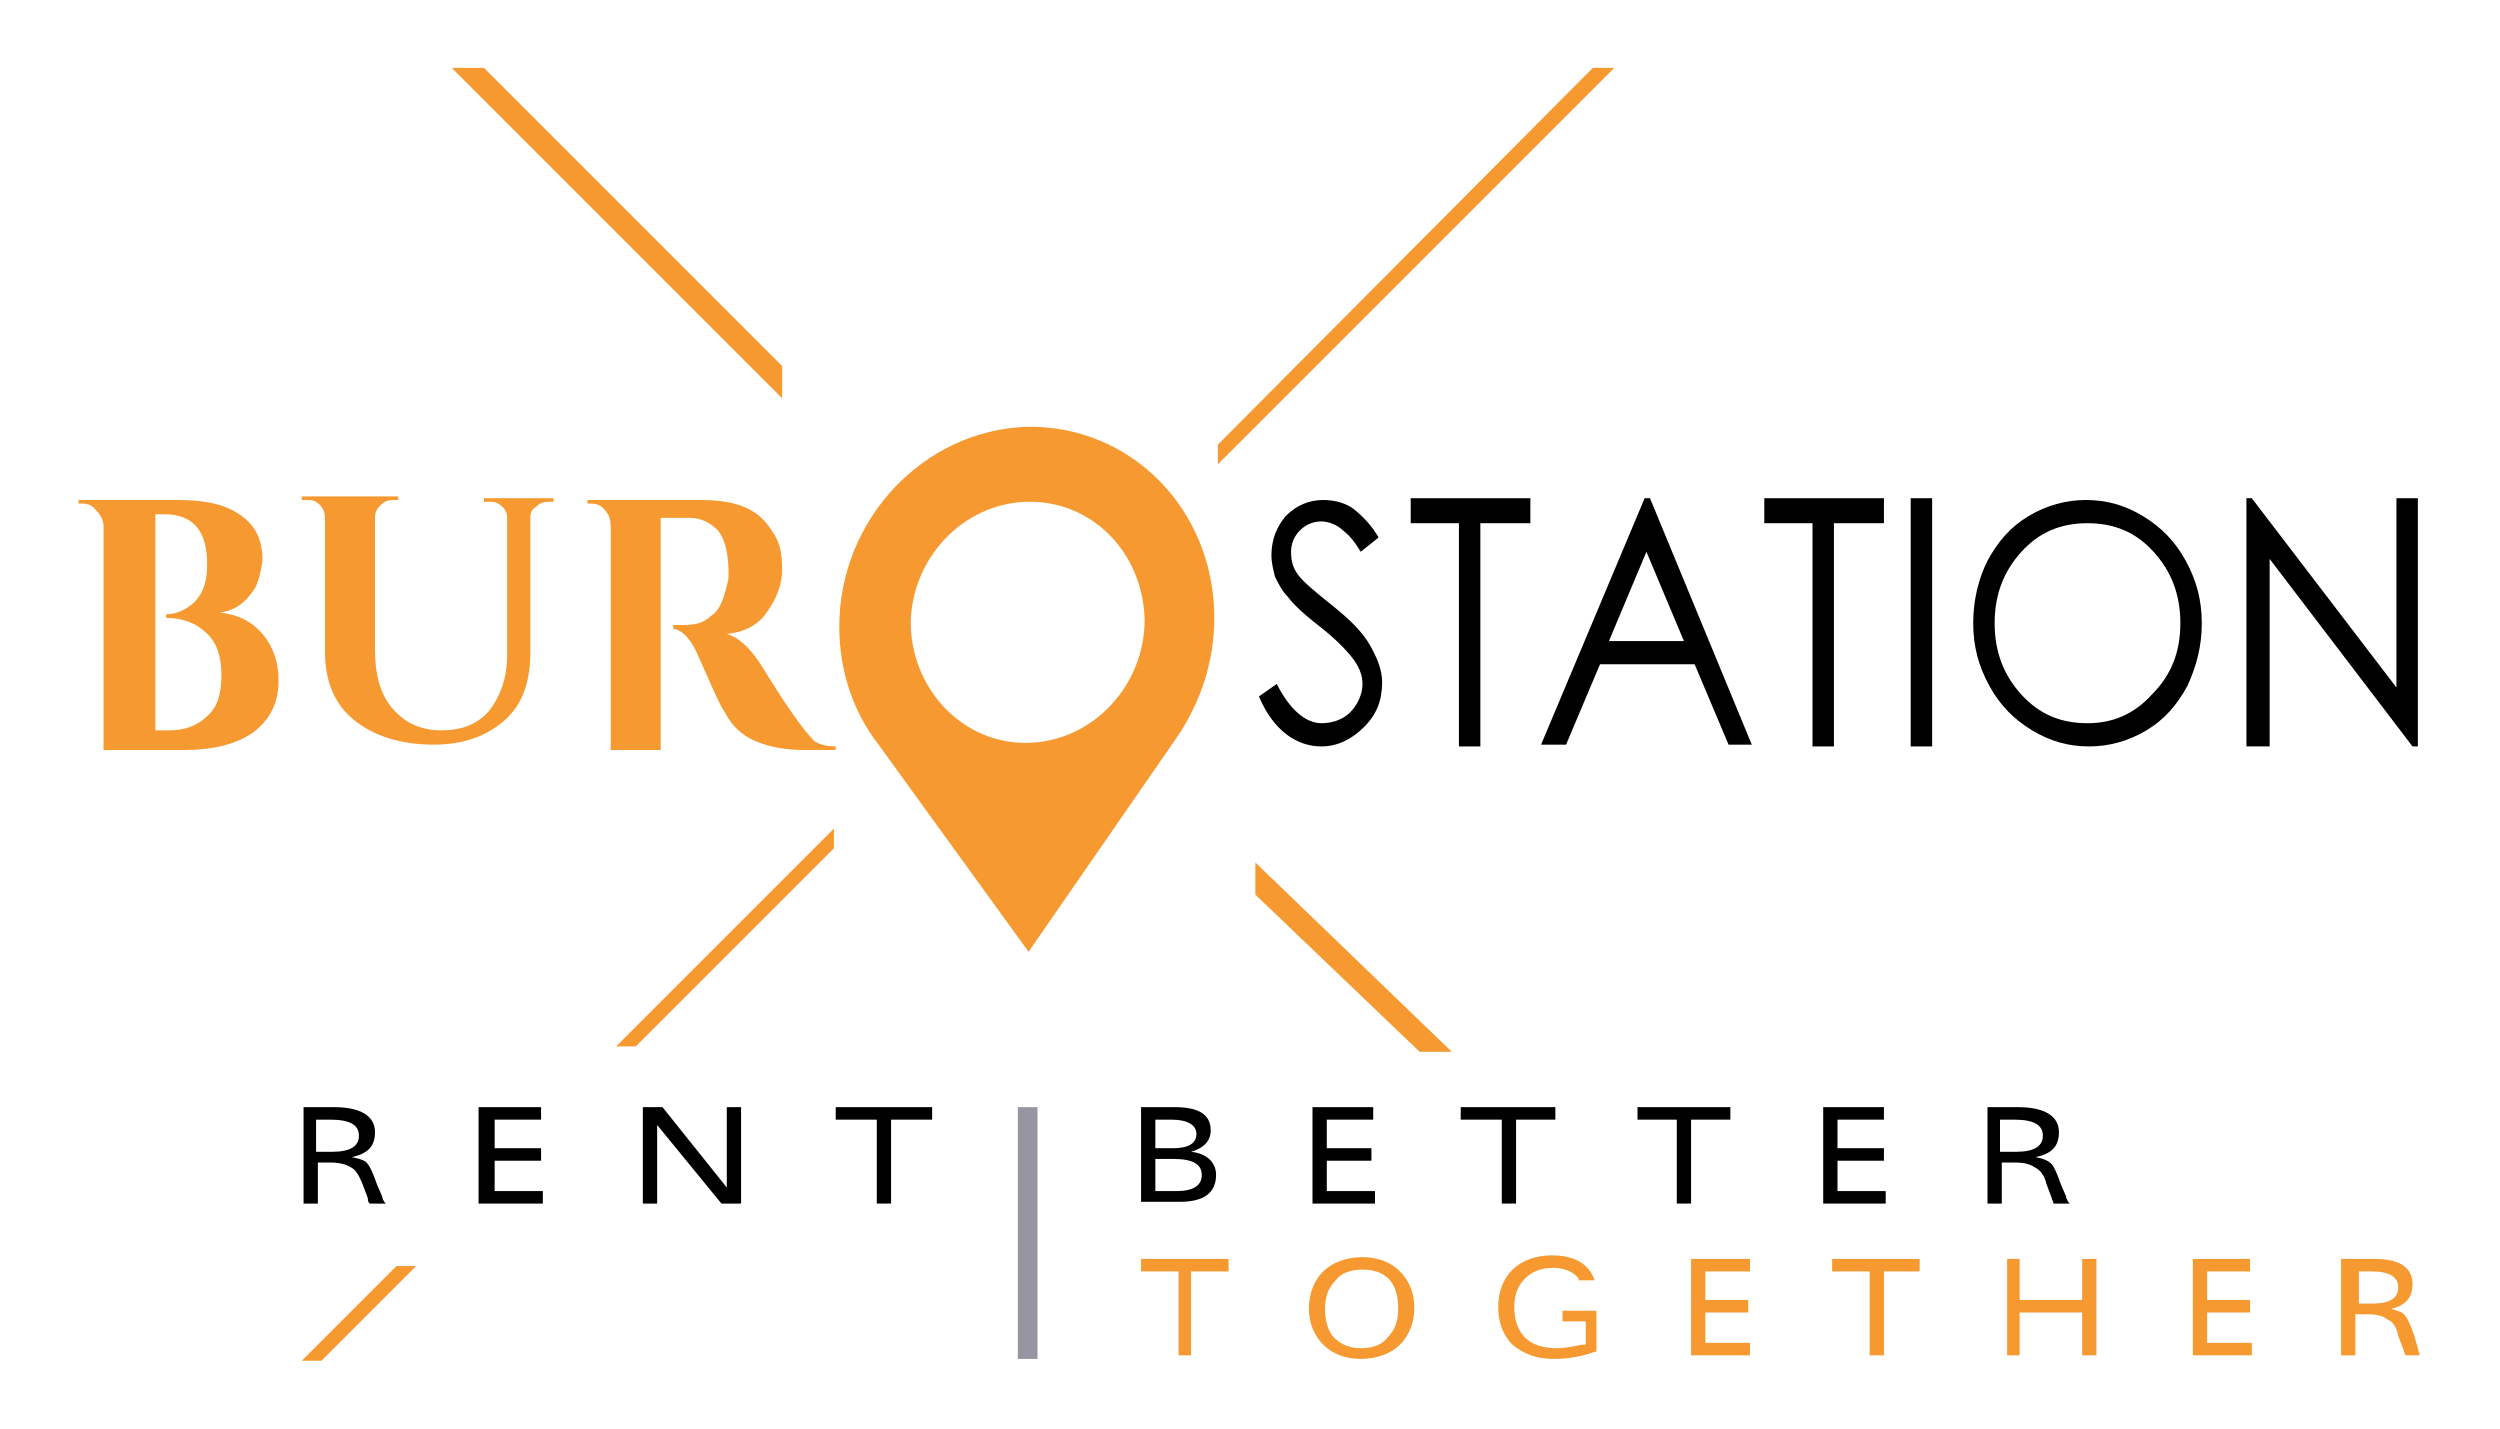 <?xml version="1.0" encoding="utf-8"?>
<!-- Generator: Adobe Illustrator 22.1.0, SVG Export Plug-In . SVG Version: 6.00 Build 0)  -->
<svg version="1.1" id="Calque_1" xmlns="http://www.w3.org/2000/svg" xmlns:xlink="http://www.w3.org/1999/xlink" x="0px" y="0px"
	 viewBox="0 0 140 80" style="enable-background:new 0 0 140 80;" xml:space="preserve">
<style type="text/css">
	.st0{fill:#F69931;}
	.st1{fill:#9895A2;}
</style>
<g>
	<polygon class="st0" points="16.9,76.2 18,76.2 23.3,70.9 22.2,70.9 	"/>
	<polygon class="st0" points="34.5,58.6 35.6,58.6 46.7,47.5 46.7,46.4 	"/>
	<polygon class="st0" points="68.2,24.9 68.2,26 90.4,3.8 89.2,3.8 	"/>
	<polygon class="st0" points="27.1,3.8 25.3,3.8 43.8,22.3 43.8,20.5 	"/>
	<polygon class="st0" points="70.3,48.3 70.3,50.1 79.5,58.9 81.3,58.9 	"/>
	<path class="st0" d="M57.5,23.9C51.7,24.1,47,29.1,47,35.1c0,2.5,0.8,4.8,2.2,6.6l8.4,11.6l8.3-12c1.3-1.9,2.1-4.2,2.1-6.7
		C68,28.5,63.3,23.8,57.5,23.9z M57.6,41.6c-3.6,0.1-6.5-2.9-6.6-6.6c0-3.7,2.9-6.8,6.5-6.9c3.6-0.1,6.5,2.8,6.6,6.6
		C64.1,38.4,61.2,41.5,57.6,41.6z"/>
	<path class="st0" d="M12.3,34.3c0.9-0.1,1.5-0.6,2-1.4c0.2-0.4,0.3-0.9,0.4-1.5c0-1.2-0.4-2-1.3-2.6c-0.9-0.6-2-0.8-3.5-0.8H4.4
		v0.2h0.2c0.3,0,0.6,0.1,0.8,0.4c0.2,0.2,0.4,0.5,0.4,0.9v9.3v3.2h4.5c1.6,0,2.9-0.3,3.9-1c0.9-0.7,1.4-1.6,1.4-2.9
		c0-1-0.3-1.9-0.9-2.6C14.1,34.8,13.3,34.4,12.3,34.3 M11.6,40.1c-0.5,0.5-1.2,0.8-2.1,0.8h0H8.7V28.8h0.5c1.6,0,2.4,0.9,2.4,2.8
		c0,0.9-0.2,1.6-0.7,2.1c-0.4,0.4-1,0.7-1.6,0.7v0.2c0.9,0,1.7,0.3,2.2,0.8c0.6,0.5,0.9,1.3,0.9,2.4C12.4,38.8,12.2,39.6,11.6,40.1"
		/>
	<path class="st0" d="M31,28.1v-0.2h-3.9v0.2h0.3c0.2,0,0.3,0,0.5,0.1c0.3,0.2,0.5,0.4,0.5,0.8v7.7c0,1.3-0.4,2.3-1,3.1
		c-0.7,0.8-1.6,1.1-2.7,1.1c-1.1,0-2-0.4-2.7-1.2c-0.7-0.8-1-1.9-1-3.3v-7.4c0-0.3,0.1-0.5,0.3-0.7c0.2-0.2,0.4-0.3,0.7-0.3h0.3
		v-0.2h-5.4v0.2h0.3c0.2,0,0.3,0,0.5,0.1c0.3,0.2,0.5,0.5,0.5,0.9v7.5c0,1.6,0.5,2.9,1.6,3.8c1.1,0.9,2.6,1.4,4.5,1.4
		c1.7,0,3-0.5,4-1.4c1-0.9,1.4-2.2,1.4-3.8V29c0-0.3,0.1-0.5,0.3-0.6c0.2-0.2,0.4-0.3,0.7-0.3H31z"/>
	<path class="st0" d="M42.6,37.2c-0.6-0.9-1.2-1.5-1.9-1.7c1-0.1,1.8-0.5,2.3-1.3c0.5-0.7,0.8-1.5,0.8-2.3c0-0.8-0.1-1.4-0.4-1.9
		c-0.3-0.5-0.6-0.9-1-1.2c-0.8-0.6-1.9-0.8-3.1-0.8h-6.4v0.2h0.2c0.3,0,0.6,0.1,0.8,0.4c0.2,0.2,0.3,0.5,0.3,0.9v12.5h2.8v-3.2h0
		v-9.8h0.1H38h0.6c0.7,0,1.2,0.3,1.6,0.7c0.4,0.5,0.6,1.3,0.6,2.4c0,0.2,0,0.4-0.1,0.7c-0.2,0.8-0.4,1.4-0.9,1.7
		c-0.4,0.4-0.9,0.5-1.5,0.5h-0.6v0.2c0.5,0.1,0.9,0.5,1.3,1.3c0.8,1.8,1.3,3,1.6,3.4c0.4,0.8,1,1.3,1.7,1.6c0.7,0.3,1.6,0.5,2.7,0.5
		h1.8v-0.2c-0.5,0-0.9-0.1-1.2-0.3C45,40.9,44,39.5,42.6,37.2"/>
	<path d="M16.9,62h1.8c1.5,0,2.3,0.5,2.3,1.4c0,0.8-0.4,1.2-1.3,1.4l-0.1,0l0.1,0c0.5,0.1,0.8,0.2,0.9,0.4c0.1,0.1,0.3,0.5,0.5,1.1
		l0.3,0.7c0,0.1,0.1,0.3,0.2,0.4h-0.9c-0.1-0.1-0.1-0.2-0.1-0.3l-0.3-0.8c-0.2-0.5-0.4-0.8-0.6-0.9c-0.3-0.2-0.7-0.3-1.2-0.3l-0.7,0
		v2.3h-0.8V62z M17.7,62.7v1.8h0.9c1,0,1.5-0.3,1.5-0.9c0-0.6-0.5-0.9-1.6-0.9L17.7,62.7z"/>
	<polygon points="30.3,62 30.3,62.7 27.7,62.7 27.7,64.3 30.3,64.3 30.3,65 27.7,65 27.7,66.7 30.4,66.7 30.4,67.4 26.8,67.4 
		26.8,62 	"/>
	<polygon points="41.5,62 41.5,67.4 40.4,67.4 36.8,63 36.8,67.4 36,67.4 36,62 37.1,62 40.7,66.5 40.7,62 	"/>
	<polygon points="52.2,62 52.2,62.7 49.9,62.7 49.9,67.4 49.1,67.4 49.1,62.7 46.8,62.7 46.8,62 	"/>
	<path d="M63.9,62h1.9c1.3,0,2,0.4,2,1.3c0,0.6-0.4,1-1.1,1.2l-0.1,0l0.1,0c0.9,0.1,1.4,0.6,1.4,1.3c0,1-0.7,1.5-2,1.5h-2.2V62z
		 M64.7,62.7v1.6l1,0c0.9,0,1.3-0.3,1.3-0.8c0-0.5-0.5-0.8-1.4-0.8H64.7z M64.7,64.9v1.8l1.2,0c0.9,0,1.4-0.3,1.4-0.9
		c0-0.6-0.5-0.9-1.6-0.9L64.7,64.9z"/>
	<polygon points="76.9,62 76.9,62.7 74.3,62.7 74.3,64.3 76.8,64.3 76.8,65 74.3,65 74.3,66.7 77,66.7 77,67.4 73.5,67.4 73.5,62 	
		"/>
	<polygon points="87.1,62 87.1,62.7 84.9,62.7 84.9,67.4 84.1,67.4 84.1,62.7 81.8,62.7 81.8,62 	"/>
	<polygon points="96.9,62 96.9,62.7 94.7,62.7 94.7,67.4 93.9,67.4 93.9,62.7 91.7,62.7 91.7,62 	"/>
	<polygon points="105.5,62 105.5,62.7 102.9,62.7 102.9,64.3 105.5,64.3 105.5,65 102.9,65 102.9,66.7 105.6,66.7 105.6,67.4 
		102.1,67.4 102.1,62 	"/>
	<path d="M111.2,62h1.8c1.5,0,2.3,0.5,2.3,1.4c0,0.8-0.4,1.2-1.3,1.4l-0.1,0l0.1,0c0.5,0.1,0.7,0.2,0.9,0.4c0.1,0.1,0.3,0.5,0.5,1.1
		l0.3,0.7c0,0.1,0.1,0.3,0.2,0.4h-0.9c0-0.1-0.1-0.2-0.1-0.3l-0.3-0.8c-0.1-0.5-0.4-0.8-0.6-0.9c-0.3-0.2-0.6-0.3-1.2-0.3l-0.7,0
		v2.3h-0.8V62z M112,62.7v1.8h0.9c1,0,1.5-0.3,1.5-0.9c0-0.6-0.5-0.9-1.6-0.9L112,62.7z"/>
	<polygon class="st0" points="68.8,70.5 68.8,71.2 66.7,71.2 66.7,75.9 66,75.9 66,71.2 63.9,71.2 63.9,70.5 	"/>
	<path class="st0" d="M79.2,73.2c0,0.9-0.3,1.6-0.8,2.1c-0.5,0.5-1.3,0.8-2.2,0.8c-0.9,0-1.6-0.3-2.1-0.8c-0.5-0.5-0.8-1.2-0.8-2
		c0-0.9,0.3-1.6,0.8-2.1c0.5-0.5,1.3-0.8,2.2-0.8c0.9,0,1.6,0.3,2.1,0.8C78.9,71.7,79.2,72.4,79.2,73.2 M78.3,73.3
		c0-1.5-0.7-2.2-2-2.2c-0.7,0-1.2,0.2-1.5,0.6c-0.4,0.4-0.6,0.9-0.6,1.6c0,0.7,0.2,1.3,0.5,1.6c0.4,0.4,0.9,0.6,1.5,0.6
		c0.7,0,1.2-0.2,1.5-0.6C78.1,74.5,78.3,74,78.3,73.3"/>
	<path class="st0" d="M89.4,73.3v2.4l-0.1,0c-0.8,0.3-1.6,0.4-2.3,0.4c-1,0-1.7-0.3-2.3-0.8c-0.5-0.5-0.8-1.2-0.8-2.1
		c0-0.9,0.3-1.6,0.8-2.1c0.5-0.5,1.3-0.8,2.2-0.8c1.3,0,2.1,0.5,2.4,1.4h-0.9l0-0.1C88.2,71.3,87.7,71,87,71c-0.7,0-1.2,0.2-1.6,0.6
		c-0.4,0.4-0.6,0.9-0.6,1.6c0,0.7,0.2,1.3,0.6,1.7c0.4,0.4,1,0.6,1.8,0.6c0.4,0,0.9-0.1,1.4-0.2l0.2,0v-1.3h-1.3v-0.6H89.4z"/>
	<polygon class="st0" points="98,70.5 98,71.2 95.5,71.2 95.5,72.8 97.9,72.8 97.9,73.5 95.5,73.5 95.5,75.2 98,75.2 98,75.9 
		94.7,75.9 94.7,70.5 	"/>
	<polygon class="st0" points="107.5,70.5 107.5,71.2 105.5,71.2 105.5,75.9 104.7,75.9 104.7,71.2 102.6,71.2 102.6,70.5 	"/>
	<polygon class="st0" points="113.1,70.5 113.1,72.8 116.6,72.8 116.6,70.5 117.4,70.5 117.4,75.9 116.6,75.9 116.6,73.5 
		113.1,73.5 113.1,75.9 112.4,75.9 112.4,70.5 	"/>
	<polygon class="st0" points="126,70.5 126,71.2 123.6,71.2 123.6,72.8 126,72.8 126,73.5 123.6,73.5 123.6,75.2 126.1,75.2 
		126.1,75.9 122.8,75.9 122.8,70.5 	"/>
	<path class="st0" d="M131.3,70.5h1.7c1.4,0,2.1,0.5,2.1,1.4c0,0.8-0.4,1.2-1.2,1.4l-0.1,0l0.1,0c0.4,0.1,0.7,0.2,0.8,0.4
		c0.1,0.1,0.3,0.5,0.5,1.1l0.2,0.7c0,0.1,0.1,0.3,0.1,0.4h-0.8c0-0.1-0.1-0.2-0.1-0.3l-0.3-0.8c-0.1-0.5-0.3-0.8-0.6-0.9
		c-0.2-0.2-0.6-0.3-1.1-0.3l-0.7,0v2.3h-0.8V70.5z M132.1,71.2V73h0.8c0.9,0,1.4-0.3,1.4-0.9c0-0.6-0.5-0.9-1.5-0.9L132.1,71.2z"/>
	<rect x="57" y="62" class="st1" width="1.1" height="14.1"/>
	<path d="M70.5,39l1-0.7c0.7,1.4,1.6,2.2,2.5,2.2c0.6,0,1.2-0.2,1.6-0.6c0.4-0.4,0.7-1,0.7-1.6c0-0.5-0.2-1-0.6-1.5
		c-0.4-0.5-1-1.1-1.9-1.8c-0.9-0.7-1.4-1.2-1.7-1.6c-0.3-0.3-0.5-0.7-0.7-1.1c-0.1-0.4-0.2-0.8-0.2-1.2c0-0.9,0.3-1.6,0.8-2.2
		c0.6-0.6,1.3-0.9,2.1-0.9c0.7,0,1.3,0.2,1.7,0.5c0.5,0.4,1,0.9,1.4,1.6l-1,0.8c-0.3-0.5-0.6-0.9-1-1.2c-0.3-0.3-0.8-0.5-1.2-0.5
		c-0.5,0-0.9,0.2-1.2,0.5c-0.3,0.3-0.5,0.7-0.5,1.2c0,0.5,0.1,0.9,0.4,1.3c0.3,0.4,0.9,0.9,1.9,1.7c1,0.8,1.7,1.5,2.1,2.2
		c0.4,0.7,0.7,1.4,0.7,2.1c0,1-0.3,1.8-1,2.5c-0.7,0.7-1.5,1.1-2.4,1.1C72.6,41.8,71.3,40.9,70.5,39"/>
	<polygon points="79,29.3 79,27.9 85.7,27.9 85.7,29.3 82.9,29.3 82.9,41.8 81.7,41.8 81.7,29.3 	"/>
	<path d="M92.4,27.9l5.7,13.8h-1.3l-1.9-4.5h-5.3l-1.9,4.5h-1.4l5.8-13.8H92.4z M92.2,30.9l-2.1,5h4.2L92.2,30.9z"/>
	<polygon points="98.8,29.3 98.8,27.9 105.5,27.9 105.5,29.3 102.7,29.3 102.7,41.8 101.5,41.8 101.5,29.3 	"/>
	<rect x="107" y="27.9" width="1.2" height="13.9"/>
	<path d="M110.5,34.9c0-1.3,0.3-2.5,0.8-3.5c0.6-1.1,1.3-1.9,2.3-2.5c1-0.6,2.1-0.9,3.2-0.9c1.2,0,2.2,0.3,3.2,0.9
		c1,0.6,1.8,1.4,2.4,2.5c0.6,1.1,0.9,2.2,0.9,3.5c0,1.3-0.3,2.4-0.8,3.5c-0.6,1.1-1.3,1.9-2.3,2.5c-1,0.6-2.1,0.9-3.2,0.9
		c-1.2,0-2.2-0.3-3.2-0.9c-1-0.6-1.8-1.4-2.4-2.5C110.8,37.3,110.5,36.2,110.5,34.9 M122.1,34.9c0-1.6-0.5-2.9-1.5-4
		c-1-1.1-2.2-1.6-3.7-1.6c-1.5,0-2.7,0.5-3.7,1.6c-1,1.1-1.5,2.4-1.5,4c0,1.6,0.5,2.9,1.5,4c1,1.1,2.2,1.6,3.7,1.6
		c1.4,0,2.6-0.5,3.6-1.6C121.6,37.8,122.1,36.5,122.1,34.9"/>
	<polygon points="125.8,41.8 125.8,27.9 126.1,27.9 134.2,38.5 134.2,27.9 135.4,27.9 135.4,41.8 135.1,41.8 127.1,31.3 127.1,41.8 
			"/>
</g>
</svg>
